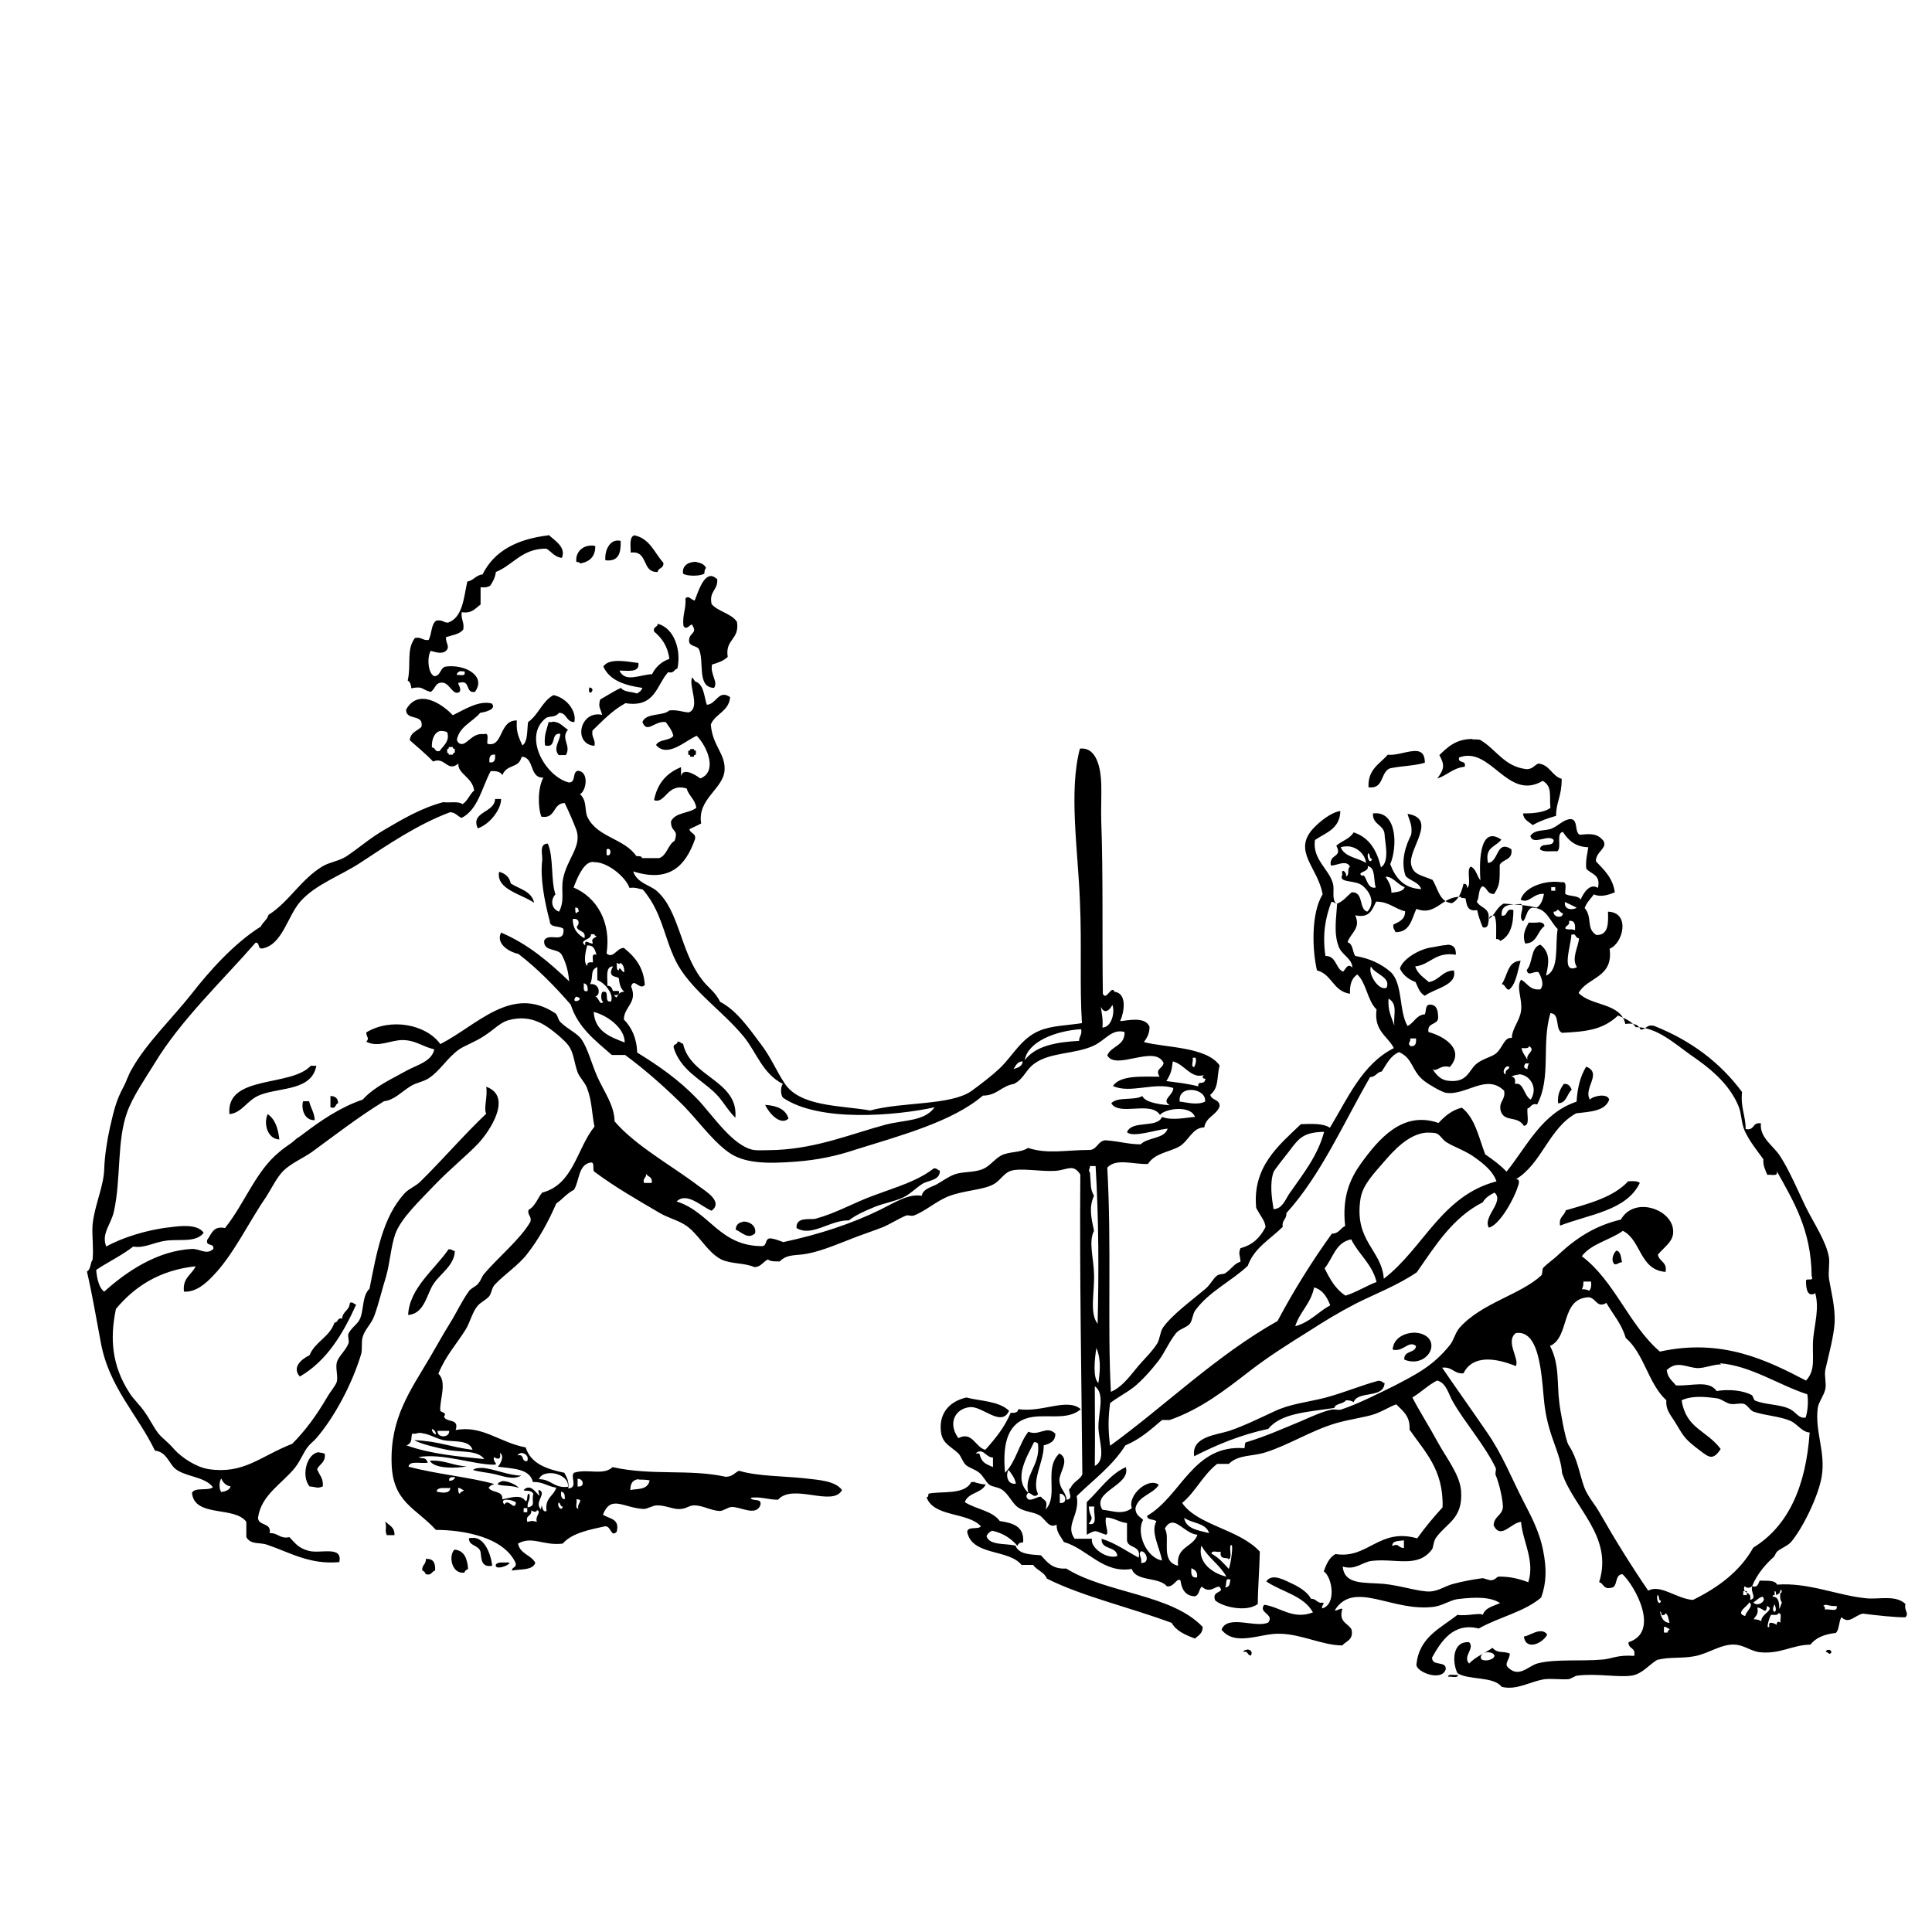 <?xml version="1.0" encoding="UTF-8" standalone="no"?>
<!-- Created with Inkscape (http://www.inkscape.org/) -->
<svg xmlns:dc="http://purl.org/dc/elements/1.1/" xmlns:cc="http://creativecommons.org/ns#" xmlns:rdf="http://www.w3.org/1999/02/22-rdf-syntax-ns#" xmlns:svg="http://www.w3.org/2000/svg" xmlns="http://www.w3.org/2000/svg" version="1.1" width="100%" height="100%" viewBox="0 0 48 48">
<defs/>
<path d="m 13.63,13.30 c -0.77,0.09 -1.35,0.38 -1.64,0.97 -0.17,0.02 -0.22,0.15 -0.38,0.18 -0.09,0.40 -0.11,0.89 -0.48,1.02 -0.11,0.00 -0.14,-0.08 -0.29,-0.05 -0.13,0.08 -0.11,0.33 -0.19,0.48 -0.15,0.02 -0.17,-0.08 -0.34,-0.05 -0.22,0.29 -0.09,0.64 -0.18,1.06 0.06,0.03 0.08,0.10 0.09,0.19 0.31,-0.06 0.24,0.03 0.48,0.09 0.11,-0.06 0.11,-0.24 0.29,-0.23 0.19,0.01 0.26,0.34 0.43,0.23 0.06,-0.12 -0.10,-0.23 0,-0.23 0.28,-0.07 0.13,0.27 0.38,0.23 0.29,-0.40 -0.25,-0.69 -0.72,-0.63 -0.15,0.02 -0.12,0.23 -0.29,0.24 -0.15,-0.06 -0.19,-0.45 -0.09,-0.63 0.11,0.03 0.28,0.09 0.38,0 0.11,-0.10 -0.01,-0.19 0,-0.34 0.15,-0.05 0.34,-0.07 0.43,-0.19 0.03,-0.19 -0.06,-0.24 -0.04,-0.43 0.26,0.04 0.34,-0.10 0.47,-0.19 l 0,-0.43 c 0.11,0.01 0.18,-0.00 0.24,-0.04 0.06,-0.09 0.12,-0.19 0.14,-0.34 0.43,-0.17 0.64,-0.58 1.25,-0.58 0.13,0.07 0.20,0.21 0.39,0.23 0.11,-0.27 -0.18,-0.43 -0.34,-0.58 z m 2.13,0 c -0.13,0.04 -0.09,0.26 -0.09,0.43 0.45,-0.06 0.26,0.50 0.67,0.48 0.01,-0.11 0.16,-0.08 0.14,-0.23 -0.22,-0.24 -0.33,-0.60 -0.72,-0.68 z m -0.42,0.13 c -0.18,-10e-4 -0.32,0.22 -0.30,0.49 0.33,0.04 0.39,-0.18 0.38,-0.48 -0.02,-0.01 -0.05,-0.01 -0.08,-0.01 z m -0.71,0.13 c -0.17,0.02 -0.34,0.17 -0.31,0.40 0.03,0.01 0.09,-0.00 0.09,0.04 0.23,-0.04 0.38,-0.16 0.38,-0.43 -0.04,-0.02 -0.10,-0.02 -0.16,-0.01 z m 2.68,0.40 c -0.17,-0.01 -0.37,0.07 -0.34,0.29 0.09,0.07 0.43,0.07 0.53,0 -0.00,-0.06 0.01,-0.10 0.04,-0.14 -0.03,-0.08 -0.13,-0.13 -0.23,-0.14 z m 0.36,0.35 c -0.21,-0.00 -0.33,0.41 -0.41,0.61 -0.10,-0.02 -0.15,-0.14 -0.23,-0.05 0.02,0.26 -0.08,0.40 -0.05,0.68 0.09,0.15 0.20,-0.12 0.23,0 0.12,0.20 -0.10,0.16 -0.09,0.38 0.01,0.13 0.18,0.11 0.24,0.19 0.15,0.30 -0.06,0.96 0.38,0.97 0.11,-0.15 -0.10,-0.33 -0.05,-0.58 0.14,-0.04 0.29,-0.09 0.39,-0.19 -0.07,-0.45 0.30,-0.42 0.23,-0.87 -0.14,-0.21 -0.46,-0.25 -0.63,-0.44 -0.07,-0.33 0.16,-0.34 0.14,-0.62 -0.06,-0.05 -0.11,-0.08 -0.16,-0.08 z m -1.33,1.19 c -6.05e-4,0.09 -0.12,0.06 -0.09,0.19 0.19,0.16 0.34,0.36 0.38,0.68 -0.20,0.07 -0.34,0.20 -0.43,0.38 -0.30,0.01 -0.67,0.22 -0.81,-0.09 0.21,-0.00 0.51,0.06 0.47,-0.19 -0.18,-0.01 -0.72,-0.15 -0.87,0.09 0.15,0.34 0.53,0.47 0.97,0.53 -0.02,0.06 -0.07,0.11 -0.14,0.14 -0.12,-0.05 -0.32,-0.03 -0.39,-0.14 -0.18,0.08 -0.34,0.19 -0.52,0.29 -0.05,0.20 0.00,0.19 0.05,0.38 -0.56,-0.12 -0.73,0.73 -0.19,0.77 0.03,-0.17 -0.08,-0.20 -0.05,-0.38 0.25,-0.24 0.49,-0.50 0.82,-0.68 0.74,0.12 0.77,-0.45 1.06,-0.77 0.15,0.04 0.14,-0.07 0.23,-0.09 0.10,-0.46 -0.08,-1.00 -0.48,-1.11 z M 11.47,16.68 c 0.02,-0.00 0.04,0.00 0.07,0.00 0.04,0.14 -0.10,0.08 -0.19,0.09 0.00,-0.06 0.05,-0.09 0.11,-0.10 z m 5.73,0.15 c -0.11,0.18 0.22,0.76 -0.09,0.87 -0.16,-0.01 -0.27,-0.07 -0.48,-0.05 -0.16,0.15 -0.58,0.05 -0.67,0.29 0.12,0.30 0.30,-0.04 0.58,0 0.07,0.10 0.15,0.19 0.19,0.34 -0.09,0.13 -0.36,0.08 -0.43,0.23 0.28,0.33 0.73,-0.11 1.01,-0.23 0.27,0.28 0.52,0.89 0.09,1.06 -0.00,0.00 -0.43,-0.33 -0.48,-0.05 l 0,-0.23 c -0.35,0.14 -0.59,0.40 -0.67,0.82 0.29,0.10 0.32,-0.44 0.81,-0.29 0.05,0.18 0.21,0.27 0.24,0.48 -0.17,0.14 -0.53,0.11 -0.63,0.34 -0.00,0.29 0.20,0.17 0.09,0.48 -0.17,0.10 -0.18,0.35 -0.38,0.43 l -0.43,0 c -0.00,-0.05 -0.07,-0.05 -0.14,-0.05 -0.30,-0.44 -0.96,-0.46 -1.21,-0.96 -0.09,-0.18 0.00,-0.40 -0.19,-0.58 0.16,-0.08 0.23,-0.56 -0.05,-0.58 -0.15,0.02 -0.04,0.30 -0.23,0.29 -0.58,-0.15 -1.14,-1.13 -0.58,-1.59 0.10,-0.08 0.22,-0.00 0.34,-0.14 0.20,8.08e-4 0.17,0.23 0.38,0.23 0.06,-0.29 -0.21,-0.61 -0.52,-0.67 -0.28,0.15 -0.37,0.49 -0.63,0.67 -0.03,0.20 0.00,0.48 -0.14,0.58 -0.13,-0.27 -0.15,-0.37 -0.14,-0.62 -0.45,-0.01 -0.33,0.68 -0.73,0.58 -0.02,-0.09 0.06,-0.29 -0.09,-0.24 -0.30,-0.04 -0.42,0.29 -0.58,0.24 -0.05,-0.01 -0.07,-0.05 -0.09,-0.10 0.07,-0.34 0.39,-0.44 0.58,-0.67 0.14,-0.02 0.41,-0.09 0.29,-0.23 -0.32,-0.09 -0.70,0.16 -0.97,0.29 -0.26,-0.28 -0.86,-0.68 -1.16,-0.14 -0.01,0.29 0.45,0.09 0.38,0.43 -0.10,0.10 -0.27,0.13 -0.29,0.33 0.19,0.17 0.40,0.34 0.58,0.53 0.30,-0.13 0.35,0.28 0.63,0.05 -0.03,0.25 0.35,0.34 0.39,0.67 -0.11,0.09 -0.16,0.26 -0.29,0.34 -0.09,-0.08 -0.32,-0.03 -0.48,-0.05 -0.56,0.15 -1.04,0.44 -1.45,0.68 -0.38,0.22 -0.63,0.45 -0.96,0.67 -0.17,0.11 -0.41,0.14 -0.58,0.24 -0.54,0.32 -0.85,0.90 -1.35,1.21 -0.03,0.12 -0.14,0.18 -0.19,0.29 C 5.81,23.44 5.19,24.14 4.77,24.68 4.29,25.29 3.63,25.92 3.27,26.57 3.19,26.70 3.14,26.87 3.07,27.00 2.88,27.35 2.83,27.59 2.73,28.02 c -0.07,0.31 -0.13,0.71 -0.14,1.01 -0.01,0.45 -0.24,0.90 -0.29,1.40 -0.02,0.27 0.03,0.57 0,0.87 -0.06,0.07 -0.04,0.24 -0.14,0.29 0.14,0.61 0.23,1.16 0.34,1.74 0.20,1.13 0.91,1.80 1.35,2.71 0.27,0.03 0.33,0.27 0.48,0.43 0.25,0.23 0.75,0.20 0.96,0.48 -0.12,0.10 -0.45,-0.01 -0.52,0.14 0.06,0.62 1.06,0.32 1.35,0.72 l 0,0.38 c 0.12,0.20 0.33,0.12 0.52,0.19 0.54,0.18 1.05,0.50 1.79,0.43 C 8.52,38.39 7.96,38.61 7.67,38.53 7.40,38.46 7.33,38.33 7.19,38.19 6.95,38.24 6.91,38.08 6.70,38.09 6.75,37.82 6.42,37.92 6.41,37.71 6.49,37.13 7.02,36.86 7.34,36.45 7.49,36.25 7.54,36.07 7.67,35.92 c 0.06,-0.07 0.13,-0.12 0.19,-0.19 0.45,-0.52 0.89,-1.35 1.11,-2.08 0.04,-0.13 0.00,-0.30 0.04,-0.43 0.05,-0.19 0.22,-0.33 0.29,-0.53 0.11,-0.30 0.19,-0.65 0.29,-0.97 0.10,-0.35 0.12,-0.74 0.23,-1.06 0.14,-0.39 0.59,-0.81 0.97,-1.21 0.38,-0.40 0.82,-0.75 1.10,-1.05 0.27,-0.29 0.86,-1.16 0.19,-1.40 0.04,0.25 -0.07,0.54 0,0.67 -0.57,0.54 -1.08,1.14 -1.64,1.69 -0.11,0.11 -0.28,0.17 -0.39,0.29 -0.54,0.59 -0.69,1.46 -0.87,2.37 -0.18,0.16 -0.14,0.51 -0.23,0.73 -0.05,0.14 -0.21,0.22 -0.29,0.38 -0.03,0.06 0.02,0.17 0,0.24 -0.06,0.17 -0.25,0.33 -0.29,0.47 -0.04,0.15 0.03,0.33 0,0.48 -0.02,0.09 -0.16,0.25 -0.24,0.39 -0.27,0.46 -0.54,0.83 -0.87,1.16 -0.81,0.32 -1.20,0.76 -2.08,0.63 C 4.87,36.45 4.51,36.21 4.33,36.01 4.18,35.83 4.05,35.75 3.94,35.62 3.82,35.47 3.73,35.27 3.60,35.09 3.49,34.92 3.32,34.77 3.22,34.61 2.77,33.92 2.73,33.24 2.88,32.52 c 0.46,-0.55 1.07,-0.96 1.98,-1.06 -0.09,0.21 -0.33,0.28 -0.29,0.63 0.30,0.02 0.55,-0.21 0.72,-0.39 0.50,-0.51 0.90,-1.35 1.30,-1.93 0.14,-0.21 0.28,-0.51 0.44,-0.67 0.18,-0.19 0.51,-0.33 0.72,-0.48 0.59,-0.43 1.14,-0.86 1.79,-1.26 0.26,-0.03 0.44,-0.24 0.67,-0.38 0.13,-0.08 0.30,-0.10 0.44,-0.19 0.28,-0.18 0.47,-0.52 0.76,-0.72 0.13,-0.09 0.41,-0.19 0.63,-0.34 0.22,-0.14 0.38,-0.32 0.58,-0.38 0.60,-0.17 0.97,0.14 1.26,0.38 0.11,0.10 0.18,0.16 0.24,0.24 0.14,0.19 0.14,0.42 0.23,0.67 0.05,0.13 0.18,0.25 0.23,0.38 0.13,0.33 0.12,0.63 0.19,0.97 -0.44,0.54 -0.52,1.44 -1.30,1.64 -0.11,0.13 -0.17,0.34 -0.34,0.43 -0.03,0.14 0.08,0.14 0.05,0.29 -0.25,0.44 -0.82,0.90 -1.16,1.31 -0.05,0.06 -0.07,0.15 -0.14,0.23 -0.05,0.07 -0.19,0.12 -0.23,0.19 -0.17,0.23 -0.31,0.54 -0.48,0.81 -0.17,0.27 -0.32,0.55 -0.48,0.82 -0.50,0.85 -1.00,1.52 -0.96,2.66 0.03,0.96 0.61,1.10 1.10,1.64 0.67,0 1.68,0.17 1.98,0.82 0.03,0.13 -0.09,0.09 -0.09,0.19 0.21,-0.04 0.51,0.00 0.58,-0.19 -0.10,-0.20 -0.38,-0.22 -0.43,-0.48 0.35,-0.20 0.63,0.06 1.11,0 0.23,-0.26 0.64,-0.34 1.05,-0.43 0.16,-0.01 0.14,0.28 0.29,0.14 0.09,-0.34 -0.19,-0.32 -0.34,-0.43 0.20,-0.50 0.50,-0.17 1.01,-0.14 0.10,0.00 0.22,-0.09 0.34,-0.09 0.22,-0.00 0.41,0.11 0.58,0.09 0.15,-0.01 0.21,-0.09 0.34,-0.09 0.21,0.00 0.41,0.13 0.63,0.14 0.09,0.00 0.20,-0.09 0.29,-0.10 0.23,-0.01 0.60,0.24 0.72,-0.04 0.05,-0.20 -0.20,-0.08 -0.24,-0.19 0.27,-0.03 0.43,0.05 0.68,0.05 0.37,-0.42 1.36,0.19 1.59,-0.24 -0.17,-0.23 -0.57,-0.25 -0.91,-0.29 -0.54,-0.06 -1.19,-0.05 -1.65,-0.19 -0.11,0.05 -0.16,0.15 -0.33,0.15 -0.91,-0.20 -1.82,-0.02 -2.81,-0.24 -0.24,0.22 -0.61,0.03 -0.96,0.14 -0.10,0.10 0.11,0.37 -0.14,0.39 0.02,-0.18 -0.04,-0.28 -0.10,-0.39 -0.43,-0.09 -0.83,-0.22 -0.96,-0.63 -0.65,-0.12 -1.08,-0.56 -1.74,-0.43 0.10,-0.31 -0.24,-0.17 -0.29,-0.34 0.09,-0.10 -0.08,-0.10 -0.09,-0.14 -0.03,-0.23 0.18,-0.72 -0.05,-0.92 0.19,-0.46 0.45,-0.73 0.68,-1.10 0.11,-0.18 0.16,-0.42 0.29,-0.58 0.07,-0.09 0.21,-0.15 0.29,-0.24 0.07,-0.09 0.06,-0.20 0.14,-0.29 0.24,-0.26 0.59,-0.48 0.81,-0.77 0.29,-0.37 0.52,-0.79 0.72,-1.25 0.15,-0.10 0.26,-0.25 0.44,-0.34 0.14,-0.22 0.10,-0.64 0.43,-0.68 0.10,0.01 0.01,0.21 0.09,0.24 0.51,0.38 1.09,0.71 1.60,1.01 0.20,0.12 0.42,0.17 0.62,0.29 0.35,0.21 0.55,0.68 0.92,0.87 0.26,0.12 0.57,0.08 0.82,0.19 0.17,-8.06e-4 0.21,-0.13 0.34,-0.19 0.05,0.05 0.17,0.05 0.29,0.05 0.19,-0.19 0.40,-0.14 0.67,-0.19 0.39,-0.07 0.84,-0.27 1.26,-0.43 0.21,-0.08 0.40,-0.14 0.63,-0.23 0.19,-0.08 0.37,-0.20 0.58,-0.29 0.05,-0.02 0.13,0.02 0.19,0 0.28,-0.10 0.56,-0.36 0.87,-0.48 0.39,-0.15 0.83,-0.15 1.10,-0.29 0.17,-0.08 0.26,-0.28 0.44,-0.34 0.25,-0.08 0.72,0.02 1.10,0 0.31,-0.02 0.45,-0.19 0.63,0.09 -0.02,2.49 0.03,5.11 0.05,7.45 -0.06,0.14 -0.23,0.18 -0.29,0.34 -0.12,0.03 0.11,0.27 -0.10,0.29 -0.03,-0.22 -0.16,-0.24 -0.18,-0.48 -0.01,-0.19 0.28,-0.52 0,-0.67 -0.40,0.38 -0.01,1.04 -0.34,1.39 0.04,-0.20 0.02,-0.19 -0.10,-0.29 -0.03,-0.11 -0.34,0.19 -0.38,-0.04 0.06,-0.22 0.17,0.11 0.29,-0.05 -0.17,-0.34 0.15,-0.81 0.14,-1.21 0.14,-0.04 0.29,-0.09 0.29,-0.29 -0.22,-0.22 -0.40,0.07 -0.67,-0.05 -0.23,0.29 -0.31,0.75 -0.58,1.02 C 24.91,35.95 25.00,35.40 25.50,35.24 c 0.42,-0.14 1.01,0.08 1.35,-0.23 -0.34,-0.29 -0.95,0.09 -1.55,0 -0.01,0.08 -0.08,0.10 -0.19,0.09 -0.15,0.36 -0.38,0.64 -0.63,0.92 -0.25,-0.06 -0.32,-0.47 -0.67,-0.29 -0.28,-0.39 -0.06,-0.74 0.29,-0.77 0.31,-0.03 0.78,0.51 0.97,0.09 -0.26,-0.25 -0.74,-0.24 -1.06,-0.33 -0.47,0.11 -0.69,0.44 -0.63,0.87 0.04,0.28 0.24,0.34 0.43,0.52 0.07,0.07 0.11,0.22 0.19,0.29 0.08,0.07 0.22,0.10 0.33,0.19 0.09,0.07 0.16,0.22 0.24,0.29 0.09,0.07 0.23,0.06 0.34,0.14 0.15,0.11 0.25,0.34 0.38,0.43 0.16,0.11 0.37,0.11 0.52,0.19 0.16,0.08 0.24,0.35 0.44,0.24 -0.00,0.21 0.11,0.29 0.18,0.43 0.59,0.17 0.97,0.79 1.69,0.67 0.10,0.32 0.67,0.19 0.87,0.43 0.17,0.04 0.26,-0.24 0.34,-0.14 0.03,0.21 0.11,0.37 0.34,0.39 0.13,-0.01 0.11,-0.18 0.19,-0.24 0.19,0.18 0.33,-0.01 0.43,0 0.17,0.17 -0.20,0.08 -0.10,0.34 0.19,0.17 0.79,0.30 1.06,0.09 0.00,-0.37 0.04,-0.83 0.05,-1.30 -0.51,-0.56 -1.55,-0.65 -1.93,-1.21 0.33,-0.27 0.52,-0.70 0.87,-0.97 l 0.29,0 c 0.24,-0.24 0.60,-0.18 0.92,-0.29 0.57,-0.18 1.13,-0.54 1.74,-0.72 0.34,-0.10 0.75,-0.15 0.97,-0.23 0.22,-0.08 0.34,-0.17 0.53,-0.24 0.15,0.16 0.35,0.28 0.33,0.63 0.37,0.54 0.85,0.99 0.82,1.93 -0.22,0.24 -0.43,0.49 -0.63,0.77 -0.95,-0.27 -1.22,0.52 -2.03,0.39 -0.15,0.08 -0.23,0.25 -0.29,0.43 0.22,0.16 0.31,0.83 -0.04,0.92 -0.03,-0.10 0.13,-0.15 -0.05,-0.14 -0.09,-0.02 -0.11,-0.10 -0.23,-0.10 -0.07,-0.15 -0.28,-0.29 -0.48,-0.38 -0.16,-0.07 -0.48,-0.27 -0.63,-0.05 0.38,0.26 0.93,0.35 1.16,0.77 -0.50,0.19 -0.80,-0.13 -1.21,-0.19 -0.16,0.20 0.26,0.23 0.10,0.44 -0.30,0.15 -1.02,-0.21 -1.16,0.18 0.34,0.43 0.98,0.08 1.45,0.10 0.54,0.01 1.06,0.29 1.55,0.29 0.09,-0.11 0.28,-0.13 0.23,-0.39 -0.08,-0.17 -0.33,-0.17 -0.23,-0.52 -0.09,-0.01 -0.10,0.05 -0.19,0.04 0.48,-0.77 1.43,0.05 2.47,-0.09 0.21,-0.03 0.39,-0.16 0.58,-0.19 0.48,-0.06 0.84,-0.05 1.06,0.10 -0.16,0.07 -0.37,0.11 -0.43,0.29 -0.08,-0.06 -0.40,0.04 -0.63,0 -0.41,0.33 -0.96,0.55 -1.02,1.25 0.03,0.19 0.64,0.41 0.73,0.10 0.01,-0.22 -0.35,-0.06 -0.34,-0.29 0.22,-0.39 0.52,-0.88 1.16,-0.72 0.49,-0.28 1.13,-0.41 1.55,-0.77 0.13,-0.36 0.14,-0.71 0.05,-1.16 -0.10,-0.52 -0.34,-0.93 -0.48,-1.21 -0.29,-0.56 -0.53,-1.18 -0.92,-1.74 -0.39,-0.57 -0.79,-1.13 -1.11,-1.60 0.26,-0.03 0.29,0.16 0.53,0.14 0.23,-0.47 0.81,-0.38 1.30,-0.18 0.10,-0.18 -0.27,-0.61 0,-0.82 0.65,-0.10 0.64,1.25 0.72,1.84 0.11,0.78 0.39,1.12 0.43,1.64 0.29,0.87 1.28,1.57 0.92,2.71 0.11,0.02 0.10,0.18 0.29,0.14 0.19,-0.01 0.08,-0.33 0.29,-0.34 0.32,0.30 0.94,1.44 0.15,1.69 -0.01,0.18 0.19,0.12 0.14,0.34 -0.41,-0.03 -0.55,0.07 -0.77,0.09 -0.53,0.05 -1.21,-0.02 -1.64,0.10 -0.23,0.07 -0.46,0.37 -0.73,0.09 -0.09,-0.09 0.05,-0.19 0.05,-0.34 -0.20,-0.07 -0.29,0.01 -0.43,-0.14 -0.18,0.13 -0.42,0.22 -0.58,0.39 -0.17,-0.18 0.15,-0.37 0,-0.53 -0.43,-0.03 -0.42,0.51 -0.29,0.77 0.29,0.18 0.89,0.07 1.10,0.34 0.38,0.09 0.69,-0.13 1.06,-0.19 0.18,-0.02 0.39,0.01 0.58,0 0.08,-0.00 0.16,-0.08 0.24,-0.09 0.48,-0.06 1.01,0.05 1.35,0 0.26,-0.04 0.43,-0.27 0.63,-0.39 0.31,-0.08 0.59,-0.03 0.92,-0.09 0.35,-0.06 0.67,-0.31 1.01,-0.29 0.23,0.01 0.41,0.17 0.63,0.19 0.50,0.05 0.79,-0.18 1.25,-0.19 0.13,-0.17 0.35,-0.26 0.63,-0.29 0.09,-0.08 0.07,-0.28 0.14,-0.39 0.19,0.18 0.32,-0.04 0.53,-0.09 0.31,0.04 0.85,0.10 1.06,0.09 0.10,-0.10 -0.04,-0.16 0,-0.33 -0.24,-0.23 -0.65,-0.11 -0.97,-0.14 -0.72,-0.07 -1.44,-0.40 -2.22,-0.34 -0.05,-0.12 -0.25,-0.09 -0.43,-0.10 -0.04,0.07 -0.04,0.18 -0.19,0.14 -0.04,0.17 0.13,0.29 -0.05,0.34 0.06,-0.23 -0.20,-0.12 -0.14,-0.34 0.07,0.05 0.12,0.05 0.19,0 0.13,-0.32 0.36,-0.57 0.53,-0.72 0.04,-0.03 0.05,-0.10 0.09,-0.14 0.09,-0.08 0.24,-0.13 0.34,-0.23 0.28,-0.32 0.69,-1.14 0.77,-1.64 0.10,-0.61 -0.17,-1.10 -0.10,-1.69 0.02,-0.16 0.15,-0.30 0.19,-0.48 0.03,-0.14 -0.03,-0.32 0,-0.48 0.08,-0.35 0.21,-0.83 0.23,-1.16 0.02,-0.40 -0.09,-0.79 -0.14,-1.11 -0.02,-0.16 0.02,-0.36 0,-0.52 -0.07,-0.40 -0.36,-0.82 -0.58,-1.26 -0.21,-0.44 -0.41,-0.91 -0.63,-1.25 -0.16,-0.26 -0.52,-0.46 -0.48,-0.82 -0.22,-0.04 -0.15,0.19 -0.38,0.14 0.00,-0.34 -0.13,-0.53 -0.09,-0.92 -0.54,-0.73 -1.27,-1.28 -2.18,-1.64 -0.20,-0.05 -0.19,0.09 -0.34,0.09 -0.05,-0.12 -0.17,-0.17 -0.38,-0.14 -0.11,-0.53 -0.85,-0.44 -1.16,-0.77 0.22,-0.40 0.87,-0.37 0.77,-1.10 0.33,-0.12 0.53,-0.90 -0.04,-0.92 0.01,0.30 0.01,0.59 -0.29,0.58 -0.26,-0.16 -0.09,-0.44 -0.29,-0.67 0.05,-0.14 0.15,-0.23 0.23,-0.34 0.17,0.08 0.37,0.01 0.52,-0.05 -0.05,-0.36 -0.27,-0.56 -0.47,-0.77 -0.01,-0.24 0.31,-0.33 0.18,-0.52 -0.15,-0.17 -0.29,-0.17 -0.58,-0.14 -0.14,-0.06 -0.03,-0.38 -0.23,-0.39 -0.18,0.01 -0.30,0.17 -0.48,0.24 -0.16,0.06 -0.41,0.01 -0.52,0.18 0.07,0.25 0.45,-0.06 0.58,0.10 0.01,0.20 -0.33,0.04 -0.34,0.23 0.08,0.08 0.28,0.04 0.43,0.05 0.12,-0.08 -0.04,-0.46 0.14,-0.48 0.13,0.20 0.30,0.37 0.63,0.38 -0.02,0.16 -0.07,0.31 -0.05,0.53 0.11,0.14 0.37,0.14 0.29,0.48 -0.20,-0.13 -0.36,0.13 -0.43,0.29 -0.06,-0.11 -0.27,-0.07 -0.38,-0.14 -0.02,-0.09 0.07,-0.33 -0.10,-0.29 -0.35,-0.06 -0.90,0.09 -1.01,0.43 0.20,0.12 0.32,-0.17 0.58,-0.14 -0.03,0.14 -0.07,0.27 -0.18,0.34 -0.24,-0.06 -0.53,-0.08 -0.82,-0.10 -0.17,0.08 -0.22,0.29 -0.38,0.39 0.05,-0.29 -0.20,-0.27 -0.29,-0.44 0.07,-0.09 0.03,-0.31 0.14,-0.38 0.13,0.03 0.11,0.20 0.29,0.19 0.15,-0.22 0.14,-0.33 0.14,-0.72 0.07,-0.15 0.33,-0.11 0.29,-0.39 -0.38,-0.25 -0.31,0.32 -0.58,0.34 -0.09,-0.40 0.20,-0.40 0.33,-0.58 -0.59,-0.40 -0.54,0.73 -0.52,1.01 -0.09,-0.10 -0.10,-0.28 -0.24,-0.34 -0.12,0.08 0.03,0.45 -0.09,0.53 -0.00,-0.05 -0.01,-0.11 -0.09,-0.10 -0.05,0.20 -0.11,0.39 -0.29,0.48 -0.31,-0.03 -0.34,-0.36 -0.48,-0.58 -0.29,-0.12 -0.48,-0.13 -0.53,-0.38 -0.08,-0.39 0.67,-1.14 -0.09,-1.26 0.04,0.16 0.13,0.28 0.09,0.52 -0.13,0.26 -0.27,0.64 -0.14,1.02 0.11,0.13 0.33,0.15 0.39,0.33 -0.44,-0.02 -0.64,-0.28 -0.77,-0.62 0.18,-0.42 0.18,-1.34 -0.43,-1.26 -0.01,0.29 0.27,0.27 0.29,0.52 0.00,0.17 0.14,0.67 -0.09,0.82 -0.10,-0.41 -0.28,-0.74 -0.68,-0.87 -0.09,0.16 -0.29,0.21 -0.43,0.33 0.16,0.31 -0.17,0.19 -0.14,0.48 0.05,0.07 0.40,-0.17 0.48,0.05 -0.08,0.02 -4.04e-4,0.22 -0.10,0.23 0.03,-0.10 -0.13,-0.22 -0.09,-0.04 -0.11,0.23 0.33,0.11 0.52,0.29 0.16,0.14 0.31,0.41 0.10,0.63 -0.22,-0.06 -0.08,-0.50 -0.39,-0.48 -0.12,0.10 -0.21,0.23 -0.38,0.29 -0.13,-0.16 -0.03,-0.34 -0.09,-0.53 -0.10,-0.34 -0.51,-0.59 -0.44,-1.06 0.26,-0.18 0.62,-0.27 0.63,-0.72 -0.23,0.03 -0.52,0.27 -0.67,0.43 -0.53,0.57 0.12,0.98 0.23,1.64 -0.29,0.47 -0.26,1.38 -0.14,1.89 0.37,0.09 0.40,0.52 0.82,0.58 -0.01,-0.24 0.05,-0.39 0.18,-0.48 0.23,0.21 0.25,0.65 0.48,0.87 -0.07,0.54 0.27,0.65 0.43,0.96 -0.79,0.40 -1.14,1.24 -1.59,1.98 -0.15,-0.11 -0.44,-0.10 -0.72,-0.09 -0.54,0.52 -1.21,1.05 -1.11,2.08 0.09,0.18 0.23,0.33 0.23,0.48 -0.13,0.25 -0.31,0.44 -0.62,0.52 -0.06,0.15 -0.01,0.16 0,0.34 -0.15,0.03 -0.24,0.20 -0.39,0.29 -0.04,0.02 -0.14,0.01 -0.19,0.05 -0.10,0.07 -0.16,0.22 -0.29,0.33 -0.33,0.28 -0.84,0.65 -1.06,0.97 -0.07,0.11 -0.07,0.27 -0.14,0.39 -0.13,0.21 -0.36,0.42 -0.52,0.62 -0.18,0.22 -0.37,0.47 -0.63,0.58 -0.09,-1.64 0.02,-3.61 -0.09,-5.57 0.22,-0.24 0.63,-0.08 1.01,-0.09 0.17,-0.27 0.51,-0.29 0.77,-0.43 0.24,-0.13 0.33,-0.48 0.63,-0.48 0.04,-0.26 0.30,-0.30 0.38,-0.52 0.01,-0.19 -0.20,-0.14 -0.23,-0.29 0.22,-0.19 0.15,-0.39 0.23,-0.73 -0.33,-0.47 -1.37,-0.44 -1.88,-0.58 0.07,-0.10 0.14,-0.20 0.14,-0.38 -0.11,-0.27 -0.56,-0.15 -0.73,-0.14 0.10,-0.22 0.18,-0.69 -0.14,-0.73 -0.08,-0.18 -0.20,0.24 -0.29,0.05 -0.02,-1.32 0.01,-2.95 -0.04,-4.30 -0.01,-0.31 0.01,-0.64 0,-0.92 -0.01,-0.32 -0.09,-0.92 -0.53,-0.87 -0.28,1.06 -0.05,2.50 0,3.78 0.05,1.13 -0.01,2.09 0.05,3.04 -0.39,0.06 -0.75,0.06 -1.06,0.19 -0.45,0.19 -0.65,0.61 -0.97,0.92 -0.21,0.20 -0.50,0.42 -0.72,0.58 -0.53,0.36 -1.70,0.26 -2.51,0.48 -0.75,-0.13 -1.75,-0.09 -2.13,-0.68 -0.20,-0.30 -0.33,-0.63 -0.58,-0.96 -0.30,-0.40 -0.61,-0.85 -1.02,-1.06 -0.13,-0.27 -0.31,-0.35 -0.47,-0.58 -0.52,-0.69 -0.55,-1.70 -1.11,-2.18 -0.18,-0.15 -0.48,-0.19 -0.58,-0.48 0.89,0.28 1.30,-0.12 1.54,-0.81 0.02,-0.15 -0.13,-0.13 -0.14,-0.24 0.09,-0.04 0.19,-0.09 0.29,-0.14 -0.10,-0.60 0.53,-0.85 0.58,-1.30 0.04,-0.43 -0.30,-0.62 -0.34,-1.16 0.11,-0.27 0.45,-0.32 0.48,-0.68 -0.29,-0.20 -0.34,0.18 -0.58,0.19 -0.07,-0.21 -0.07,-0.51 -0.29,-0.58 z M 14.64,17.08 c -0.05,0.28 0.20,0.02 0,0 z m -0.92,0.86 c -0.02,-8.3e-5 -0.06,8.58e-4 -0.09,0.00 -0.04,0.18 -0.12,0.31 -0.09,0.58 0.31,0.08 0.12,-0.32 0.38,-0.29 -0.00,0.17 -0.19,0.35 -0.04,0.53 l 0.18,0 c 0.14,-0.25 -0.14,-0.40 0.05,-0.63 -0.12,-0.07 -0.19,-0.20 -0.39,-0.20 z m -2.78,0.22 c 0.04,-0.00 0.10,0.00 0.17,0.03 0.07,0.22 -0.08,0.32 -0.19,0.47 -0.13,0.03 -0.09,-0.09 -0.19,-0.09 -0.01,-0.21 0.07,-0.39 0.22,-0.41 z m 25.64,0.20 c -0.41,-0.00 -0.61,0.20 -0.82,0.40 0.14,0.25 0.12,0.35 -0.05,0.58 0.24,-0.07 0.38,-0.26 0.68,-0.29 0.05,-0.18 -0.18,-0.07 -0.14,-0.23 0.79,-0.30 1.20,1.10 2.08,0.58 0.24,0.15 0.16,0.34 0.19,0.67 -0.16,0.13 -0.50,0.14 -0.68,0.14 0.01,0.16 0.14,0.20 0.24,0.29 0.17,-0.10 0.37,-0.17 0.58,-0.23 0.00,-0.35 0.14,-0.47 0.14,-0.92 -0.25,-0.07 -0.29,-0.35 -0.58,-0.38 -0.10,0.04 -0.14,0.14 -0.29,0.14 -0.56,-0.06 -0.76,-0.50 -1.16,-0.73 -0.06,-0.01 -0.12,-0.01 -0.18,-0.01 z m -25.43,0.20 0.10,0 c -0.00,0.04 0.02,0.04 0.05,0.05 l 0,0.09 c -0.04,-0.00 -0.04,0.02 -0.05,0.05 l -0.10,0 c 0.00,-0.04 -0.01,-0.04 -0.04,-0.05 l 0,-0.09 c 0.04,0.00 0.04,-0.02 0.04,-0.05 z m 6.00,0.05 c -0.00,0.02 -0.00,0.05 -0.05,0.04 l 0,0.10 c 0.02,0.00 0.05,0.00 0.05,0.05 l 0.09,0 c 0.00,-0.02 0.00,-0.05 0.05,-0.05 l 0,-0.10 c -0.02,-0.00 -0.05,-0.00 -0.05,-0.04 l -0.09,0 z m 18.05,0.05 c -0.20,-0.02 -0.51,0.12 -0.72,0.09 -0.20,0.23 -0.50,0.36 -0.48,0.81 0.39,0.05 0.29,-0.37 0.53,-0.47 0.27,-0.06 0.60,-0.06 0.87,-0.14 0.00,-0.20 -0.07,-0.27 -0.19,-0.29 z m -22.90,0.09 c 0.01,0.12 -0.01,0.21 -0.14,0.19 -0.01,-0.12 0.01,-0.21 0.14,-0.19 z m 0.67,0.05 c 0.32,0.03 0.17,0.53 0.53,0.52 -0.14,0.25 -0.14,0.73 -0.05,0.97 0.37,0.06 0.27,-0.33 0.58,-0.34 0.11,0.23 0.21,0.46 0.29,0.67 0.14,0.41 -0.23,0.71 -0.33,1.21 -0.06,0.31 0.05,0.53 -0.10,0.82 -0.18,-0.06 -0.23,-0.28 -0.09,-0.43 -0.12,-0.35 -0.04,-0.92 -0.19,-1.26 -0.23,0.00 -0.12,0.29 -0.14,0.43 -0.05,0.41 0.05,0.98 0.19,1.50 0.00,0.17 0.25,0.10 0.34,0.19 0.03,0.39 -0.37,0.07 -0.48,0.29 -0.02,0.28 0.32,0.18 0.43,0.34 0.10,0.18 0.17,0.40 0.19,0.67 -0.49,-0.47 -1.01,-0.92 -1.69,-1.21 -0.14,0.27 0.19,0.48 0.43,0.53 0.48,0.37 0.90,0.80 1.30,1.26 0.18,0.57 0.61,0.89 1.02,1.25 l 0.33,0 c 0.46,0.34 0.91,0.73 1.35,1.16 0.42,0.40 0.77,0.93 1.21,1.25 0.38,0.28 0.93,0.30 1.69,0.24 0.53,-0.04 1.00,-0.14 1.45,-0.29 1.15,-0.36 2.43,-0.70 3.19,-1.35 0.35,-8.06e-4 0.46,-0.24 0.77,-0.29 0.26,-0.13 0.29,-0.36 0.53,-0.52 0.39,-0.27 1.00,-0.22 1.45,-0.43 0.29,-0.13 0.45,-0.43 0.77,-0.34 0.01,0.35 -0.33,0.34 -0.43,0.58 0.21,0.39 1.18,-0.28 1.40,0.19 -0.03,0.15 -0.22,0.14 -0.10,0.34 -0.46,0.00 -0.97,-0.04 -1.16,0.23 0.42,0.20 1.03,-0.10 1.50,0.05 -0.00,0.19 -0.31,0.29 -0.09,0.43 -0.10,-0.01 -0.60,-0.04 -0.68,-0.23 -0.19,0.12 -0.62,0.01 -0.77,0.18 0.19,0.33 0.98,-0.07 1.21,0.29 0.11,-0.15 0.75,-0.26 0.87,0.05 -0.19,0.01 -0.57,0.10 -0.82,0 -0.12,0.29 -0.75,0.07 -0.87,0.38 0.15,0.14 0.71,-0.06 1.01,-0.09 -0.08,0.26 -0.49,0.21 -0.67,0.39 -0.31,0.00 -0.49,-0.07 -0.87,-0.10 -0.19,0.01 -0.20,0.21 -0.38,0.24 -0.62,-0.00 -1.05,0.11 -1.55,-0.05 -0.20,0.13 -0.46,0.08 -0.67,0.19 -0.15,0.08 -0.28,0.26 -0.44,0.33 -0.23,0.10 -0.51,0.06 -0.72,0.14 -0.14,0.05 -0.29,0.16 -0.43,0.24 -0.12,0.07 -0.35,0.11 -0.38,0.29 -0.32,-0.06 -0.66,0.16 -1.02,0.34 -0.71,0.35 -1.53,0.62 -2.42,0.81 -0.09,-0.03 -0.17,-0.07 -0.29,-0.09 -0.18,-0.03 -0.10,0.18 -0.23,0.19 -1.07,-0.00 -1.30,-0.85 -2.13,-1.11 0.26,-0.25 0.63,0.14 0.87,0.23 0.30,-0.23 -0.16,-0.49 -0.33,-0.62 -0.66,-0.50 -1.57,-1.00 -2.08,-1.60 -0.01,-0.41 -0.26,-0.73 -0.43,-1.11 -0.14,-0.32 -0.23,-0.68 -0.38,-0.91 -0.11,-0.17 -0.33,-0.25 -0.53,-0.44 -0.07,-0.06 -0.07,-0.19 -0.14,-0.23 -1.08,-0.71 -1.93,0.30 -2.85,0.77 -0.35,-0.49 -1.23,-0.66 -1.84,-0.29 0.00,0.12 0.09,0.14 0,0.23 0.30,0.16 0.62,-0.05 0.92,-0.04 0.32,0.01 0.49,0.17 0.77,0.23 -0.06,0.30 -0.43,0.39 -0.67,0.52 -0.39,0.22 -0.81,0.40 -1.11,0.73 -0.56,0.19 -1.04,0.52 -1.50,0.87 -0.06,0.05 -0.13,0.08 -0.19,0.14 -0.12,0.11 -0.22,0.15 -0.38,0.29 -0.59,0.48 -0.86,1.28 -1.35,1.89 -0.30,-0.06 -0.33,0.15 -0.44,0.29 -0.05,0.18 0.18,0.07 0.15,0.23 -0.17,0.16 -0.34,-0.01 -0.53,0 -0.87,0.04 -1.65,0.58 -2.18,1.06 C 2.48,32.02 2.41,31.81 2.39,31.55 2.69,31.35 3.03,31.19 3.31,30.97 3.57,31.02 3.82,30.87 4.09,30.83 4.42,30.77 4.86,30.89 5.06,30.63 4.91,30.40 4.46,30.46 4.23,30.49 3.66,30.55 3.03,30.75 2.64,30.97 2.51,30.65 2.76,30.42 2.83,30.10 c 0.18,-0.81 0.07,-1.76 0.33,-2.47 0.14,-0.39 0.44,-0.82 0.68,-1.21 0.65,-1.08 1.72,-2.09 2.51,-3.00 0.12,-0.01 0.03,0.18 0.19,0.14 0.48,-0.11 0.60,-0.79 0.92,-1.16 0.38,-0.43 1.00,-0.64 1.50,-0.97 0.70,-0.46 1.42,-0.95 2.22,-1.25 0.14,-0.00 0.18,0.10 0.29,0.14 0.41,-0.21 0.50,-0.75 0.72,-1.16 0.13,-0.01 0.25,0.01 0.29,0.10 0.11,-0.28 0.40,-0.17 0.47,-0.43 z m -0.67,1.05 c -0.01,0.35 -0.62,0.31 -0.43,0.73 0.30,-0.10 0.58,-0.47 0.58,-0.73 l -0.14,0 z m 21.12,1.18 c 0.24,-0.03 0.49,0.16 0.52,0.41 -0.20,-0.13 -0.53,-0.14 -0.63,-0.39 0.03,-0.01 0.07,-0.02 0.10,-0.02 z m -18.31,0.06 c 0.09,0.00 0.07,0.21 -0.04,0.15 l 0,-0.14 c 0.01,-0.00 0.03,-0.01 0.04,-0.01 z m 18.88,0.11 c 0.06,0.01 0.02,0.14 0.10,0.14 -0.05,0.15 -0.14,-0.04 -0.10,-0.14 z m -19.25,0.22 c 0.34,-0.02 0.80,0.36 0.90,0.64 0.15,-0.02 0.22,0.02 0.33,0.04 0.55,0.63 0.54,1.41 0.97,2.03 0.41,0.60 1.08,1.06 1.55,1.64 0.30,0.37 0.46,0.91 0.96,1.16 -0.06,0.06 -0.06,0.27 0,0.34 0.90,0.62 2.81,0.45 3.77,0.24 -0.25,0.35 -0.74,0.31 -1.21,0.43 -0.86,0.23 -1.68,0.58 -2.71,0.63 -0.13,0.00 -0.44,0.02 -0.58,0 -0.52,-0.10 -1.01,-0.86 -1.39,-1.26 -0.47,-0.49 -0.98,-0.84 -1.50,-1.16 -0.01,-0.36 -0.14,-0.63 -0.33,-0.82 0.00,-0.32 0.35,-0.42 0.18,-0.82 0.07,-0.24 0.21,0.11 0.34,-0.04 -0.03,-0.45 -0.25,-0.70 -0.52,-0.92 -0.18,-0.00 -0.26,0.28 -0.43,0.14 0.12,-0.79 -0.25,-1.40 -0.82,-1.64 0.07,-0.18 0.22,-0.58 0.43,-0.63 0.02,-0.00 0.04,-0.01 0.06,-0.01 z m 19.25,0.10 c 0.19,0.04 0.13,0.35 0.19,0.53 -0.24,0.06 -0.23,-0.37 -0.34,-0.29 -0.16,-0.10 0.19,-0.09 0.14,-0.24 z m -21.59,0.14 c -0.08,0.44 0.56,0.55 0.87,0.77 -0.06,-0.29 -0.36,-0.34 -0.58,-0.48 -0.03,-0.15 -0.13,-0.25 -0.29,-0.29 z m 22.08,0.13 c 0.12,-0.00 0.28,0.21 0.42,0.25 -0.04,0.11 -0.18,0.12 -0.33,0.14 -0.00,-0.17 -0.07,-0.27 -0.14,-0.39 0.01,-0.01 0.03,-0.01 0.05,-0.01 z m 4.06,0.25 0.10,0 0,0.09 -0.10,0 0,-0.09 z m -2.23,0.27 c 0.03,8.98e-4 0.06,0.00 0.10,0.01 0.03,0.15 0.04,0.34 0.29,0.29 0.03,0.15 0.08,0.29 0.14,0.43 0.24,0.05 0.04,-0.34 0.29,-0.29 0.06,0.14 0.04,0.36 0.04,0.58 0.05,-0.00 0.09,0.01 0.10,0.05 0.25,-0.12 0.33,-0.40 0.33,-0.77 -0.21,-0.06 -0.12,0.16 -0.29,0.14 -0.03,-0.29 0.22,-0.28 0.48,-0.29 0.11,0.09 -0.09,0.31 0.05,0.43 0.09,-0.09 0.08,-0.30 0.23,-0.34 0.37,0.01 0.43,0.34 0.63,0.53 -0.07,0.40 0.05,1.02 -0.29,1.16 0.08,-0.34 0.10,-0.58 -0.14,-0.77 -0.25,0.07 -0.18,0.46 -0.34,0.63 0.04,0.17 0.14,0.03 0.29,0.05 0.06,0.09 0.16,0.31 0.05,0.43 -0.27,0.03 -0.32,-0.16 -0.48,-0.24 -0.13,0.18 0.04,0.49 0,0.77 -0.03,0.25 -0.22,0.43 -0.23,0.68 -0.18,-0.04 -0.23,0.25 -0.39,0.38 -0.10,0.09 -0.37,0.14 -0.52,0.29 -0.17,0.17 -0.22,0.45 -0.68,0.39 -0.16,-0.02 -0.27,-0.12 -0.38,-0.29 0.10,0.09 0.19,-0.12 0.43,-0.05 0.39,-0.44 -0.15,-0.77 -0.53,-0.87 -0.04,-0.24 0.22,-0.17 0.24,-0.34 0.00,-0.17 -0.02,-0.33 -0.19,-0.34 -0.14,-0.01 -0.10,0.16 -0.14,0.24 -0.22,0.02 -0.26,0.21 -0.43,0.29 -0.22,-0.37 -0.11,-1.07 -0.43,-1.35 -0.22,-0.19 -0.51,-0.33 -0.87,-0.39 -0.07,-0.10 -0.05,-0.30 -0.19,-0.34 0.07,-0.23 0.34,-0.34 0.19,-0.67 0.37,0.08 0.42,-0.15 0.52,-0.34 0.32,8.07e-4 0.46,0.18 0.72,0.24 0.00,0.21 -0.15,0.26 -0.29,0.33 -0.02,0.10 0.03,0.12 0.05,0.19 0.37,0.00 0.40,-0.33 0.52,-0.58 0.49,0.19 0.62,-0.31 1.10,-0.30 z m -3.23,0.10 c 0.07,-0.01 0.08,0.04 0.14,0.05 -0.02,0.35 -0.09,0.72 0.04,1.06 0.08,0.21 0.33,0.29 0.34,0.52 -0.12,-0.12 -0.16,0.03 -0.23,0.10 -0.19,-0.07 -0.16,-0.39 -0.44,-0.39 -0.08,-0.54 -0.00,-0.95 0.15,-1.35 z m 5.80,0 c 0.09,0.04 0.19,0.09 0.29,0.14 -0.02,0.04 -0.32,0.10 -0.29,-0.14 z m -24.59,0.14 c 0.08,-0.01 0.08,0.04 0.09,0.10 -0.04,-0.00 -0.04,0.01 -0.05,0.04 -0.05,-0.00 -0.03,-0.08 -0.04,-0.14 z m 24.40,0.05 c 0.06,0.01 0.07,0.08 0.14,0.09 -0.00,0.14 -0.25,0.10 -0.23,-0.04 0.05,0.00 0.08,-0.01 0.09,-0.05 z m -24.45,0.23 c 0.15,-0.02 0.17,0.12 0.09,0.19 0.01,0.14 0.24,0.08 0.19,0.29 -0.16,-0.09 -0.29,-0.22 -0.29,-0.48 z m 24.74,0.05 c 0.15,-0.02 0.16,0.10 0.15,0.23 -0.15,-0.05 -0.13,0.01 -0.24,-0.04 6.05e-4,-0.09 0.12,-0.06 0.09,-0.19 z m -0.76,0.04 c -0.07,-0.00 -0.17,0.01 -0.24,0.00 -0.09,0.17 -0.16,0.30 -0.09,0.52 0.30,0.00 0.30,-0.30 0.48,-0.43 -0.00,-0.07 -0.06,-0.09 -0.14,-0.10 z m 0.86,0.29 c 0.08,0.00 0.06,0.10 0.15,0.10 -0.01,0.21 -0.20,0.50 -0.05,0.72 -0.42,0.19 -0.14,-0.56 -0.14,-0.81 0.01,-0.00 0.03,-0.00 0.04,-0.00 z m -24.40,0.00 0.09,0 c -0.00,0.04 0.02,0.04 0.05,0.04 -0.02,0.07 -0.15,0.04 -0.09,0.19 -0.09,0.02 -0.21,-0.14 -0.19,0.05 -0.19,-0.15 0.18,-0.13 0.14,-0.29 z m 21.27,0.27 c -0.13,-0.00 -0.30,0.05 -0.40,0.06 -0.27,0.04 -0.69,0.27 -0.77,0.52 0.07,0.16 0.21,0.27 0.39,0.34 0.06,0.13 0.10,0.27 0.23,0.34 0.23,-0.18 0.82,-0.26 0.72,-0.63 -0.29,0.01 -0.35,0.24 -0.62,0.29 -0.12,-0.11 -0.28,-0.20 -0.34,-0.39 0.38,-0.04 0.49,-0.37 1.01,-0.29 0.01,-0.20 -0.09,-0.25 -0.22,-0.25 z m -21.36,0.01 c 0.17,-0.01 0.19,0.11 0.23,0.23 -0.14,-0.04 -0.08,0.10 -0.09,0.19 -0.09,-0.01 -0.15,0.00 -0.14,0.09 -0.11,-0.09 -0.03,-0.41 0,-0.52 z m 23.19,0.38 c -0.33,0.01 -0.32,0.37 -0.47,0.58 0.09,0.01 0.09,0.13 0.18,0.14 0.18,-0.14 0.21,-0.46 0.29,-0.72 z m -22.46,0.05 c 0.04,0.02 0.08,0.05 0.09,0 0.07,0.04 0.10,0.11 0.10,0.23 -0.06,0.02 -0.11,-0.18 -0.14,-0.04 -0.06,-0.01 -0.04,-0.12 -0.05,-0.19 z m -0.48,0.09 0,0.34 c 0.18,0.06 0.42,0.35 0.34,0.53 -0.19,0.04 -0.02,-0.27 -0.19,-0.24 -0.07,-0.02 -0.07,0.26 0,0.24 -0.08,0.13 -0.11,-0.09 -0.20,-0.13 0.13,0.00 0.13,-0.33 -0.13,-0.30 0.10,-0.20 -0.02,-0.34 0.19,-0.43 z m 0.39,0 c -0.16,0.29 0.11,0.24 0.14,0.29 0.02,0.03 -0.00,0.22 0.14,0.34 -0.12,-0.00 -0.15,0.07 -0.19,0.14 -0.12,-0.04 -0.05,-0.29 -0.23,-0.29 0.01,-0.19 -0.06,-0.48 0.14,-0.48 z m 18.83,0 c 0.10,0.20 0.50,0.26 0.39,0.53 -0.19,0.09 -0.47,-0.34 -0.39,-0.53 z M 14.50,24.43 c 0.08,0.01 0.11,0.08 0.10,0.19 -0.14,0.04 -0.08,-0.10 -0.10,-0.19 z m 0.73,0.19 c -0.07,0.14 0.21,0.14 0.14,0 l -0.14,0 z m -0.92,0.14 c 0.28,0.06 -0.17,0.22 0,0 z m 20.19,0.05 c 0.23,0.14 0.12,0.38 0.14,0.67 -0.06,-0.20 -0.17,-0.37 -0.14,-0.67 z m -6.87,0.14 c 0.08,0.17 -0.00,0.57 -0.24,0.58 0.02,-0.21 -0.02,-0.35 -0.04,-0.52 0.08,0.19 0.21,0.11 0.29,-0.05 z m -12.88,0.19 c 0.38,0.10 0.78,0.43 0.77,0.76 -0.37,-0.14 -0.74,-0.28 -0.77,-0.76 z m 23.82,0.04 c 0.18,0.06 0.07,0.41 0.24,0.48 0.62,-0.03 1.02,-0.08 1.39,-0.43 0.16,0.07 0.34,0.14 0.44,0.29 0.51,-0.01 0.97,0.41 1.35,0.68 0.45,0.31 0.97,0.70 1.21,1.30 0.07,0.18 0.06,0.39 0.14,0.58 0.11,0.25 0.30,0.49 0.47,0.72 -0.01,0.17 0.05,0.27 0.10,0.39 0.09,-0.02 0.28,0.06 0.23,-0.10 0.41,0.74 0.86,1.46 0.87,2.61 0.07,0.17 -0.16,0.02 -0.14,0.14 -0.00,0.21 0.05,0.39 0.23,0.29 0.10,0.37 -0.01,0.73 -0.05,1.11 -0.04,0.46 0.08,0.78 -0.18,1.06 -0.96,-0.50 -2.08,-1.06 -3.63,-0.72 -0.77,-0.66 -1.12,-1.75 -1.94,-2.37 0.23,-0.31 0.70,-0.40 1.02,-0.63 0.46,0.23 0.41,0.97 1.06,1.02 0.05,-0.25 -0.16,-0.25 -0.19,-0.43 0.17,-0.20 0.39,-0.33 0.38,-0.58 -0.01,-0.55 -0.97,-0.88 -1.30,-0.29 -0.64,0.15 -1.11,0.46 -1.55,0.87 -0.11,0.11 -0.29,0.23 -0.38,0.33 -0.03,0.03 -0.01,0.16 -0.05,0.19 -0.52,0.48 -1.48,0.68 -2.03,1.30 -0.11,0.13 -0.14,0.31 -0.24,0.43 -0.41,0.51 -0.82,0.72 -1.40,1.02 -0.33,0.16 -0.85,0.43 -1.30,0.58 -0.07,0.02 -0.16,-0.01 -0.23,0 -0.21,0.04 -0.52,0.18 -0.77,0.29 -0.46,0.19 -0.86,0.37 -1.35,0.52 -0.05,0.00 -0.04,0.09 -0.05,0.15 -1.28,-0.10 -1.57,1.19 -2.42,1.68 0.00,0.12 0.17,0.07 0.23,0.14 -0.15,0.25 0.08,0.64 0.14,0.97 -0.39,-0.07 -0.65,-0.68 -0.47,-1.01 -0.08,-0.08 -0.19,-0.12 -0.19,-0.29 0.07,-0.31 0.43,-0.34 0.58,-0.58 -0.25,-0.20 -0.78,0.25 -0.67,0.58 -0.24,0.18 -0.49,0.06 -0.73,0.04 -0.29,-0.46 0.72,-0.60 0.58,-1.06 -0.41,0.19 -0.65,0.57 -0.97,0.87 l 0,0.81 c 0.26,-0.14 0.19,-0.09 0.48,0 0.09,-0.05 -0.05,-0.25 0,-0.43 0.21,0.01 0.32,0.12 0.52,0.14 l 0,0.43 c 0.02,0.21 0.36,0.11 0.29,0.43 -0.30,-0.16 -0.57,-0.36 -0.92,-0.47 -0.02,0.29 0.37,0.17 0.39,0.43 -0.26,0.09 -0.68,-0.21 -0.63,-0.43 l -0.43,0 c -0.25,-0.34 0.14,-0.59 0.05,-1.06 0.41,-0.40 0.89,-0.75 1.21,-1.26 0.36,-0.15 0.63,-0.39 0.91,-0.63 l 0.19,0 c 0.77,-0.27 1.36,-0.73 1.98,-1.21 0.48,-0.37 0.94,-0.66 1.50,-1.01 0.39,-0.25 0.68,-0.43 1.16,-0.68 0.46,-0.23 1.03,-0.45 1.50,-0.77 0.46,-0.66 0.89,-1.36 1.64,-1.74 0.06,-0.11 0.17,-0.18 0.29,-0.24 0.26,0.22 -0.30,0.60 -0.14,0.87 0.27,-0.06 0.64,-0.74 0.72,-1.02 0.00,-0.00 0.09,-0.20 -0.05,-0.18 0.65,-0.39 0.82,-1.27 1.50,-1.64 0.34,-0.04 0.72,-0.05 0.82,-0.34 -0.04,-0.17 -0.41,-0.09 -0.48,0 -0.17,-0.29 0.32,-0.65 -0.09,-0.82 -0.14,0.22 -0.22,0.52 -0.24,0.87 -0.86,0.29 -1.22,1.09 -1.74,1.74 -0.15,-0.16 -0.34,-0.30 -0.53,-0.43 -0.16,-0.42 -0.25,-0.90 -0.58,-1.16 -0.25,0.06 -0.42,0.21 -0.58,0.38 -0.89,-0.31 -1.48,0.39 -1.93,1.01 -0.27,0.38 -0.47,0.83 -0.39,1.55 -0.12,0.05 -0.15,0.19 -0.33,0.19 -0.49,0.68 -0.94,1.40 -1.35,2.17 -1.54,0.87 -2.76,2.08 -4.16,3.10 -0.05,-0.38 -0.05,-0.68 0,-1.06 0.18,-0.14 0.38,-0.24 0.58,-0.39 0.20,-0.16 0.42,-0.40 0.63,-0.67 0.16,-0.22 0.26,-0.47 0.43,-0.68 0.08,-0.10 0.25,-0.13 0.34,-0.23 0.07,-0.09 0.07,-0.25 0.14,-0.34 0.35,-0.47 0.87,-0.70 1.30,-1.10 0.16,-0.45 0.56,-0.66 0.87,-0.97 -0.03,-0.17 0.10,-0.18 0.09,-0.34 0.86,-0.95 1.41,-2.22 2.08,-3.38 0.14,-8.08e-4 0.16,-0.12 0.29,-0.14 0.12,-0.18 0.21,-0.39 0.43,-0.48 0.36,0.16 0.30,0.47 0.63,0.72 0.13,0.10 0.43,0.27 0.53,0.29 0.50,0.08 1.01,-0.49 1.45,-0.05 0.04,0.23 -0.13,0.25 -0.09,0.48 0.08,0.32 0.41,0.12 0.58,0.39 0.16,-0.01 0.07,-0.27 0.09,-0.43 0.09,-0.02 0.09,-0.14 0.24,-0.10 0.36,-0.68 0.10,-1.50 0.33,-2.27 z m -11.71,0.39 c 0.03,0.14 -0.05,0.17 -0.05,0.29 -0.58,0.03 -1.09,0.13 -1.35,0.48 0.07,-0.45 0.75,-0.73 1.40,-0.77 z m 8.18,0.23 0.14,0 c 0.01,0.12 -0.01,0.21 -0.14,0.19 -0.08,-0.09 0.00,-0.06 0,-0.19 z m -18.21,0.09 c -0.00,0.07 -0.12,0.04 -0.09,0.15 0.18,0.55 0.65,0.76 1.01,1.10 0.21,0.20 0.30,0.41 0.52,0.63 0.08,-0.93 -1.12,-1.00 -1.30,-1.84 -0.06,-0.00 -0.06,-0.06 -0.14,-0.05 z m 21.16,0.10 c 0.18,0.12 -0.09,0.18 -0.04,0.34 -0.05,-0.09 -0.12,-0.16 -0.15,-0.29 0.07,-0.00 0.18,0.02 0.19,-0.05 z m -8.32,0.28 c 0.09,0.01 0.02,0.21 -0.00,0.24 -0.10,0.00 -0.01,-0.16 -0.04,-0.23 0.02,-0.00 0.03,-0.00 0.05,-0.00 z m -4.26,0.10 c -0.01,0.12 -0.12,0.16 -0.23,0.19 0.06,-0.08 0.09,-0.19 0.23,-0.19 z m 3.73,0 c 0.29,0.07 0.45,0.44 0.77,0.34 -0.05,0.05 -0.04,0.09 0.04,0.09 -0.03,0.19 -0.19,0.02 -0.18,0.19 C 29.50,26.92 29.22,26.89 28.98,26.86 29.09,26.67 29.11,26.60 29.13,26.42 z m 8.76,0.05 0.09,0 c -0.02,0.03 -0.04,0.07 -0.04,0.14 -0.10,-0.02 -0.10,-0.07 -0.05,-0.14 z m -30.17,0.05 c -0.49,0.55 -2.12,0.22 -2.03,1.21 0.32,-0.03 0.43,-0.35 0.77,-0.48 0.51,-0.19 1.27,-0.10 1.39,-0.72 l -0.14,0 z m 29.73,0.03 c 0.01,-0.00 0.02,-7.5e-5 0.04,0.00 -4.03e-4,0.09 -0.12,0.06 -0.09,0.19 -0.10,-0.02 -0.04,-0.19 0.05,-0.20 z m 0.27,0.19 c 0.26,-2.3e-5 0.50,0.32 0.30,0.63 -0.18,-0.11 -0.17,-0.44 -0.39,-0.39 0.01,-0.11 -0.00,-0.17 -0.09,-0.18 0.05,-0.03 0.12,-0.05 0.18,-0.05 z m 1.12,0.24 c -0.08,0.12 -0.16,0.25 -0.14,0.48 0.21,-0.00 0.22,-0.23 0.34,-0.34 -0.04,-0.07 -0.07,-0.15 -0.19,-0.14 z m -9.23,0.15 c 0.16,0.01 0.34,0.11 0.32,0.29 -0.21,0.10 -0.48,0.01 -0.63,0 -0.03,-0.21 0.13,-0.30 0.30,-0.29 z m -21.41,0.14 0,0.29 c 0.15,0.05 0.11,-0.08 0.19,-0.10 -0.00,-0.12 -0.07,-0.18 -0.19,-0.18 z m -0.68,0.14 c -0.05,0.17 0.02,0.48 0.29,0.47 -0.01,-0.19 -0.10,-0.30 -0.14,-0.47 l -0.15,0 z m 11.48,0.09 c 0.09,0.20 0.38,0.53 0.58,0.34 -0.07,-0.23 -0.28,-0.32 -0.58,-0.34 z M 6.65,27.68 c -0.11,0.24 0.00,0.62 0.29,0.63 -0.03,-0.27 -0.10,-0.50 -0.29,-0.63 z m 26.25,0.43 c -0.16,0.61 -0.53,1.06 -0.87,1.55 -0.09,0.13 -0.17,0.38 -0.39,0.38 -0.04,-0.26 -0.10,-0.63 0,-0.92 0.01,-0.04 0.31,-0.42 0.39,-0.52 0.25,-0.34 0.37,-0.47 0.87,-0.48 z m 2.56,0.03 c 0.06,-0.00 0.12,-2.78e-4 0.19,0.01 0.13,0.02 0.17,0.16 0.29,0.23 0.19,0.12 0.48,0.21 0.72,0.39 0.22,0.16 0.43,0.33 0.52,0.58 -1.37,0.36 -1.81,1.66 -2.80,2.42 -0.05,-0.72 -0.74,-0.93 -0.58,-1.98 0.05,-0.35 0.34,-0.64 0.58,-0.92 0.24,-0.28 0.62,-0.70 1.06,-0.73 z m -8.38,0.83 0.14,0 c 0.08,1.34 0.08,2.67 0.05,3.92 -0.21,-0.27 -0.07,-0.79 -0.09,-1.25 -0.01,-0.39 -0.14,-0.79 0,-1.06 -0.07,-0.33 -0.13,-0.59 0,-0.87 -0.10,-0.18 -0.07,-0.26 -0.10,-0.58 -0.05,-0.06 -0.01,-0.07 0,-0.14 z m -3.87,0.05 c -0.42,0.33 -0.94,0.47 -1.50,0.68 -0.52,0.19 -0.91,0.43 -1.45,0.58 -0.13,0.03 -0.49,-0.06 -0.47,0.23 0.38,0.23 0.83,-0.20 1.30,-0.19 0.18,-0.14 0.39,-0.23 0.63,-0.33 0.21,-0.09 0.51,-0.14 0.72,-0.24 0.17,-0.08 0.32,-0.24 0.48,-0.34 0.15,-0.09 0.44,-0.08 0.43,-0.33 -0.06,-0.00 -0.06,-0.06 -0.14,-0.05 z m -7.16,0.14 c 0.04,0.08 0.17,0.07 0.14,0.23 l -0.19,0 c -0.04,-0.13 0.07,-0.12 0.05,-0.23 z m 24.40,0.19 c -0.36,0.39 -0.96,0.55 -1.55,0.72 -0.03,0.14 -0.18,0.16 -0.14,0.38 0.72,-0.28 1.65,-0.37 1.98,-1.06 -0.05,-0.05 -0.17,-0.05 -0.29,-0.04 z m -22.00,1.01 c -0.09,0.01 -0.17,0.07 -0.17,0.19 0.17,0.08 0.31,0.25 0.48,0.09 0.04,-0.19 -0.15,-0.30 -0.30,-0.29 z m 15.12,0.43 c 0.18,0.37 0.52,0.61 0.63,1.06 -0.26,0.10 -0.49,0.25 -0.77,0.34 -0.24,-0.15 -0.39,-0.41 -0.52,-0.68 0.21,-0.25 0.27,-0.65 0.67,-0.72 z m -22.42,0.24 c -0.34,0.50 -0.98,0.97 -1.01,1.64 0.41,-0.03 0.46,-0.52 0.63,-0.77 0.17,-0.26 0.52,-0.46 0.53,-0.82 -0.06,-0.00 -0.07,-0.05 -0.15,-0.04 z m 29.01,0.04 c -0.07,0.06 -0.15,0.23 -0.05,0.34 0.09,0.01 0.10,-0.05 0.19,-0.05 -0.03,-0.10 -0.02,-0.26 -0.14,-0.29 z m -0.82,0.77 0.19,0 c 0.01,0.11 -0.00,0.18 -0.05,0.23 -0.04,-0.03 -0.10,-0.04 -0.18,-0.04 0.03,-0.04 0.04,-0.11 0.04,-0.19 z M 32.66,31.99 c 0.21,0.06 0.31,0.24 0.39,0.44 -0.30,0.16 -0.50,0.42 -0.87,0.52 0.11,-0.36 0.39,-0.56 0.47,-0.97 z m 6.82,0.24 c 0.18,0.03 0.20,0.28 0.43,0.14 0.16,0.28 0.38,0.52 0.48,0.87 0.46,0.39 0.56,1.14 1.01,1.55 -0.02,0.25 0.11,0.36 0.24,0.58 0.17,0.28 0.20,0.36 0.48,0.58 0.30,0.22 0.41,0.39 0.63,0.05 -0.35,-0.47 -0.86,-0.50 -0.97,-1.21 0.25,-0.12 0.58,-0.09 0.87,-0.05 0.11,0.01 0.21,0.11 0.34,0.14 0.12,0.02 0.24,-0.03 0.34,0 0.09,0.03 0.14,0.15 0.23,0.19 0.28,0.10 0.64,0.11 0.92,0.23 0.18,0.08 0.29,0.28 0.48,0.29 -0.09,1.32 -0.52,2.32 -1.40,2.86 -0.33,0.59 -0.87,0.99 -1.50,1.30 -0.41,-0.03 -0.81,-0.40 -1.11,-0.23 -0.41,-0.60 -0.81,-1.24 -1.21,-1.94 -0.11,-0.20 -0.30,-0.41 -0.38,-0.63 -0.12,-0.33 -0.16,-0.70 -0.39,-1.05 -0.08,-0.13 -0.21,-0.87 -0.23,-1.06 -0.06,-0.46 0.01,-0.95 -0.23,-1.40 0.50,-0.22 0.25,-1.18 0.96,-1.21 z M 8.69,32.38 c -0.01,0.18 -0.18,0.20 -0.19,0.38 -0.13,-0.03 -0.09,0.10 -0.19,0.10 -0.12,0.36 -0.48,0.47 -0.62,0.81 -0.19,0.09 -0.45,0.30 -0.24,0.53 0.67,-0.39 1.07,-1.06 1.40,-1.79 -0.06,-0.00 -0.06,-0.06 -0.14,-0.05 z m 26.46,0.73 c -0.25,-0.00 -0.53,0.13 -0.55,0.42 0.27,0.07 0.39,-0.24 0.58,-0.09 -0.01,0.19 -0.31,0.10 -0.29,0.34 0.39,0.16 0.71,-0.13 0.67,-0.39 -0.03,-0.18 -0.21,-0.27 -0.40,-0.28 z m -7.91,0.38 c 0.13,0.31 0.08,0.62 0.05,0.87 -0.14,-0.11 -0.10,-0.58 -0.05,-0.87 z m 15.49,0.38 c 0.77,0.06 1.48,0.55 2.17,0.77 0.03,0.12 0.02,0.41 -0.04,0.58 -0.19,0.03 -0.24,-0.16 -0.43,-0.23 -0.23,-0.10 -0.57,-0.09 -0.82,-0.19 -0.05,-0.02 -0.05,-0.12 -0.09,-0.14 -0.22,-0.12 -0.58,-0.15 -0.87,-0.10 -0.20,-0.28 -0.61,-0.12 -1.01,-0.14 -0.09,-0.11 -0.21,-0.19 -0.23,-0.38 0.26,-0.25 0.49,-0.06 0.77,-0.05 0.19,0.00 0.41,-0.10 0.58,-0.09 z m -8.47,0.43 c -0.45,0.12 -0.86,0.30 -1.35,0.43 -0.44,0.11 -0.87,0.15 -1.26,0.34 -0.37,0.17 -0.73,0.35 -1.11,0.48 -0.31,0.10 -0.95,0.14 -0.87,0.63 0.55,-0.28 1.14,-0.53 1.84,-0.68 0.32,-0.40 1.01,-0.42 1.64,-0.52 0.03,-0.12 0.22,-0.09 0.29,-0.19 0.08,-0.00 0.15,0.01 0.19,0.05 0.10,-0.30 0.75,-0.08 0.77,-0.48 -0.06,-0.00 -0.06,-0.06 -0.14,-0.05 z m 1.45,0 c 0.23,0.06 0.28,0.35 0.39,0.53 0.29,0.51 0.78,1.06 1.06,1.64 0.02,0.05 -0.02,0.13 0,0.18 0.05,0.11 0.16,0.47 0.18,0.77 -0.00,0.23 -0.23,0.25 -0.23,0.48 0.18,0.36 0.43,-0.07 0.68,-0.09 0.04,0.49 0.35,0.96 0.18,1.50 -0.24,-0.09 -0.46,-0.14 -0.72,-0.14 -0.08,9.63e-4 -0.07,0.07 -0.19,0.09 -0.06,0.01 -0.18,-0.05 -0.23,-0.05 -0.23,0.03 -0.50,0.08 -0.72,0.14 -0.20,0.05 -0.37,0.18 -0.58,0.19 -0.28,0.01 -0.73,-0.15 -1.16,-0.19 -0.48,-0.04 -0.97,0.03 -1.01,-0.43 0.31,0.10 0.48,-0.11 0.72,-0.14 0.60,-0.07 1.15,0.19 1.50,-0.29 0.03,-0.04 0.03,-0.19 0.10,-0.29 0.27,-0.37 0.67,-0.47 0.62,-1.16 -0.03,-0.40 -0.36,-0.81 -0.58,-1.21 -0.21,-0.39 -0.45,-0.76 -0.63,-1.11 0.22,-0.13 0.39,-0.31 0.63,-0.43 z m -8.51,0.14 c 0.26,0.19 0.09,0.63 0.09,1.01 -2.02e-4,0.32 0.21,0.82 -0.09,0.97 0.01,-0.83 0.00,-1.33 0,-1.98 z m -16.47,1.06 c 0.05,0.02 0.10,0.06 0.10,0.14 -0.05,-0.02 -0.10,-0.06 -0.10,-0.14 z m 0.14,0.05 0.29,0 c 0.01,0.18 -0.30,0.18 -0.29,0 z m -0.38,0.06 c 0.15,0.01 0.33,0.12 0.52,0.17 0.25,0.05 0.65,-0.02 0.73,0.24 -0.57,-0.07 -0.81,-0.21 -1.45,-0.24 0.15,0.09 0.56,0.19 0.82,0.24 0.34,0.07 0.76,-0.00 0.92,0.23 -0.60,-0.06 -1.32,-0.12 -1.93,-0.34 0.16,-0.07 0.10,-0.17 0.14,-0.29 l 0.09,0 c 0.04,-0.02 0.09,-0.02 0.14,-0.02 z m 15.20,0.22 c 0.05,-0.00 0.09,0.01 0.10,0.05 0.06,0.53 -0.36,0.77 -0.24,1.21 -0.39,-0.36 -0.02,-0.92 0.14,-1.26 z m -1.33,0.23 c 0.10,0.00 0.18,0.16 0.31,0.15 l 0,0.24 c -0.16,-0.08 -0.27,-0.08 -0.34,-0.34 l -0.09,0 c 0.04,-0.04 0.08,-0.05 0.11,-0.05 z m -16.43,0.02 c -0.30,0.01 -0.46,0.58 -0.24,0.85 0.17,0.01 0.18,0.06 0.33,0 0.02,-0.21 -0.09,-0.28 -0.14,-0.43 0.06,-0.13 0.21,-0.16 0.19,-0.38 -0.04,-0.02 -0.09,-0.03 -0.13,-0.03 z m 5.00,0.02 c 0.09,-0.01 0.22,0.06 0.17,0.20 -0.16,0.03 -0.06,-0.19 -0.24,-0.14 0.01,-0.03 0.04,-0.05 0.07,-0.05 z m -0.51,0.00 c 0.13,0.07 0.00,0.29 -0.05,0.34 0.36,0.05 0.79,0.04 0.87,0.38 0.25,-0.01 0.36,0.11 0.58,0.14 -0.06,0.21 -0.29,0.25 -0.24,0.58 -0.14,0.07 -0.10,-0.30 -0.14,-0.04 -0.18,-0.18 0.15,-0.39 -0.04,-0.48 -0.05,-0.02 0.00,0.09 0,0.14 -0.08,-0.06 -0.22,-0.32 -0.39,-0.14 0.03,0.04 0.17,-0.02 0.24,0.09 -0.05,0.21 0.07,0.30 -0.14,0.34 -0.02,-0.15 0.08,-0.17 0.04,-0.34 -0.08,0.00 -0.02,0.16 -0.09,0.19 -0.11,-0.18 -0.33,-0.10 -0.58,-0.05 0.02,-0.23 -0.27,-0.15 -0.34,-0.29 0.03,-0.04 0.08,-0.07 0.14,-0.09 -0.60,-0.17 -1.41,-0.24 -2.13,-0.43 0.02,-0.16 0.31,-0.07 0.48,-0.10 -0.06,-0.16 -0.13,-0.08 -0.23,-0.14 0.61,-0.10 1.36,0.19 1.88,0.19 0.12,-0.01 -0.06,-0.08 0,-0.19 0.07,0.06 0.18,0.07 0.14,-0.09 z m -1.74,0.19 c 0.10,0.21 0.70,0.19 0.92,0.14 -0.34,-0.01 -0.54,-0.16 -0.92,-0.14 z m 1.31,0.18 c -0.09,-0.00 -0.17,0.00 -0.24,0.05 0.16,0.05 0.32,0.06 0.47,0.09 0.23,0.04 0.51,0.18 0.73,0.05 -0.31,0.00 -0.68,-0.17 -0.96,-0.19 z m 13.07,0.05 c 0.07,0.10 0.15,0.19 0.18,0.34 -0.22,0.04 -0.26,-0.24 -0.18,-0.34 z m -11.38,0.08 c 0.21,0.00 0.46,0.14 0.43,0.34 -0.35,0.04 -0.41,-0.19 -0.72,-0.19 0.04,-0.11 0.16,-0.15 0.29,-0.15 z m -2.43,0.10 c 0.01,-0.00 0.04,0.00 0.06,0 -0.02,0.05 -0.06,0.09 -0.15,0.09 -0.01,-0.07 0.03,-0.09 0.08,-0.09 z m -5.75,0.04 c 0.04,0.09 0.11,0.17 0.23,0.19 -0.03,0.09 -0.12,0.12 -0.23,0.14 -0.06,-0.06 -0.06,-0.27 0,-0.34 z m 8.85,0 c 0.15,-0.01 0.19,0.22 0,0.19 l 0,-0.19 z m 1.52,0.02 c 0.07,-0.00 0.17,0.00 0.27,0.02 -0.05,0.25 -0.31,0.20 -0.48,0.24 0.00,-0.19 0.08,-0.26 0.21,-0.27 z m -3.41,0.05 c -0.04,0.00 -0.08,0.03 -0.10,0.07 0.15,0.05 0.39,0.02 0.53,0.09 -0.05,-0.08 -0.29,-0.19 -0.43,-0.17 z m 11.78,0.01 c -0.03,-0.00 -0.06,-0.00 -0.11,0.00 -0.16,0.33 -0.75,0.22 -1.06,0.29 -0.01,0.03 -0.00,0.09 -0.05,0.09 0.18,0.50 1.02,0.36 1.35,0.72 -0.06,0.09 -0.33,-0.01 -0.34,0.14 0.12,0.60 1.03,0.42 1.35,0.82 l 0.29,0 c 0.08,0.13 0.27,0.17 0.34,0.34 0.87,0.44 2.05,0.71 3.10,1.10 0.11,0.20 0.34,0.30 0.58,0.39 0.08,-0.08 0.19,-0.12 0.19,-0.29 -0.78,-0.82 -2.39,-0.83 -3.39,-1.45 -0.35,0.02 -0.47,-0.16 -0.63,-0.33 -0.26,-0.02 -0.55,-0.02 -0.63,-0.24 -0.26,-0.06 -0.64,-0.00 -0.72,-0.23 0.02,-0.06 0.07,-0.11 0.14,-0.14 0.27,0.06 0.47,0.19 0.63,0.38 0.01,-0.06 0.06,-0.09 0.14,-0.09 0.03,-0.40 -0.25,-0.48 -0.58,-0.53 -0.19,-0.26 -0.59,-0.29 -0.87,-0.47 0.08,-0.24 0.42,-0.22 0.52,-0.44 -0.11,0.00 -0.17,-0.03 -0.27,-0.05 z m -13.26,0.15 c 0.06,-0.00 0.14,0.00 0.21,0 -0.02,0.16 -0.24,0.11 -0.34,0.09 0.00,-0.06 0.05,-0.08 0.12,-0.09 z m 0.40,0 c 0.07,-0.01 0.08,0.04 0.14,0.05 -0.01,0.05 -0.09,0.03 -0.09,0.09 -0.05,-0.00 -0.04,-0.08 -0.05,-0.14 z m 2.56,0.09 c 0.08,0.01 0.10,0.08 0.09,0.19 -0.08,-0.01 -0.10,-0.08 -0.09,-0.19 z m 12.39,0.05 c 0.15,-0.01 0.21,0.26 0,0.23 l 0,-0.23 z m -12.01,0.14 c 0.21,-0.00 -0.00,0.11 0.05,0.23 -0.10,0.00 -0.02,-0.16 -0.05,-0.23 z m -1.73,0.01 c 0.08,-6.06e-4 0.18,0.03 0.23,0.07 -0.04,0.24 -0.18,-0.13 -0.29,0.05 -0.07,-0.09 -0.02,-0.12 0.05,-0.12 z m 1.29,0.07 c 0.05,0.01 0.03,0.10 0.10,0.10 -0.02,0.13 -0.15,-0.00 -0.10,-0.10 z m 13.17,0.10 0.14,0 c -0.04,0.15 0.11,0.49 -0.14,0.43 0.15,-0.21 0.02,-0.13 0,-0.43 z m -14.04,0.04 0.09,0 0,0.10 -0.09,0 0,-0.10 z m 0.19,0.05 c 0.03,0.03 0.13,0.07 0.14,0 0.13,0.04 -0.06,0.15 0,0.29 -0.14,-0.03 -0.09,-0.03 -0.24,0 -0.05,-0.18 0.12,-0.13 0.10,-0.29 z m 16.22,0.19 c 0.19,0.14 0.54,0.12 0.62,0.38 -0.28,-0.07 -0.58,-0.11 -0.62,-0.38 z m -19.85,0.09 c 0.05,0.18 -0.02,0.20 0.04,0.34 l 0.19,0 c 0.01,-0.20 -0.13,-0.24 -0.23,-0.34 z m 19.54,0.03 c 0.18,-0.02 0.38,0.28 0.64,0.30 -0.10,0.31 -0.54,0.29 -0.48,0.77 -0.46,-0.10 -0.18,-0.70 -0.33,-0.92 0.05,-0.10 0.11,-0.14 0.17,-0.15 z m -17.40,0.38 c -0.02,0.00 -0.04,0.00 -0.06,0.01 0.00,0.20 0.25,0.16 0.29,0.34 0.02,0.18 0.02,0.39 0.29,0.34 -0.04,-0.32 -0.21,-0.73 -0.51,-0.69 z m 23.17,0.06 0,0.19 c -0.17,-0.01 -0.11,-0.13 -0.29,-0.05 -0.00,-0.14 0.16,-0.12 0.29,-0.14 z m -4.28,0.12 c 0.04,0.02 -0.02,0.46 -0.07,0.59 -0.13,-0.14 -0.25,-0.28 -0.43,-0.38 -0.00,-0.10 0.16,-0.02 0.23,-0.05 -0.04,0.23 0.18,0.12 0.19,0.19 0.10,-0.02 0.02,-0.24 0.05,-0.34 0.01,-0.01 0.01,-0.02 0.02,-0.01 z m -0.75,0.01 c 0.16,0.30 0.45,0.47 0.62,0.77 -0.36,-0.08 -0.73,-0.37 -0.62,-0.77 z m -18.55,0.09 c -0.17,0.15 -0.08,0.63 0.24,0.58 0.01,-0.05 0.05,-0.07 0.09,-0.09 -0.02,-0.25 -0.09,-0.46 -0.34,-0.48 z m 17.05,0.05 c 0.14,0.00 0.23,0.31 0,0.29 0.03,-0.16 -0.09,-0.20 0,-0.29 z m -17.77,0.19 c 0.01,0.14 -0.10,0.14 -0.09,0.29 0.05,0.01 0.07,0.05 0.09,0.09 0.15,0.04 0.14,-0.07 0.23,-0.09 0.01,-0.19 -0.04,-0.30 -0.23,-0.29 z m 1.88,0.09 c -0.06,0.00 -0.11,0.01 -0.14,0.05 -0.05,0.15 0.33,0.04 0.34,-0.05 -0.06,3.03e-4 -0.13,-0.00 -0.19,0 z m 17.14,0.14 c 0.08,0.04 0.16,0.08 0.14,0.23 -0.15,0.02 -0.15,-0.10 -0.14,-0.23 z m 0.92,0.28 c 0.01,-0.00 0.03,8.84e-4 0.05,0.00 -0.02,0.09 -0.01,0.21 -0.14,0.19 0.06,-0.03 0.00,-0.19 0.09,-0.20 z m 13.73,0.26 c 0.02,0.00 0.03,0.08 -0.02,0.08 -0.01,0.11 0.00,0.18 0.04,0.23 -0.15,0.43 0.05,-0.15 -0.23,-0.14 -0.00,-0.04 0.02,-0.04 0.05,-0.04 l 0,-0.10 c 0.04,9.64e-4 0.03,0.06 0.04,0.10 0.04,-0.02 0.09,-0.04 0.10,-0.10 0.00,-0.02 0.01,-0.03 0.02,-0.03 z m -0.94,0.03 0.09,0 0,0.10 -0.09,0 0,-0.10 z m -2.13,0.10 c 0.06,0.01 0.01,0.14 0.09,0.14 -0.05,0.15 -0.13,-0.04 -0.09,-0.14 z m 2.61,0.04 c 0.12,0.10 -0.13,0.27 -0.23,0.14 0.08,-0.04 0.13,-0.12 0.23,-0.14 z m -0.33,0.14 c 0.13,0.08 -0.09,0.23 -0.10,0.34 -0.27,-0.07 0.07,-0.25 0.10,-0.34 z m 0.63,0.05 c 0.11,0.27 -0.13,0.22 0,0 z m 1.26,0.01 c 0.05,-0.00 0.12,0.04 0.28,0.03 0.04,0.17 -0.19,0.06 -0.29,0.09 0.00,-0.05 -0.00,-0.08 -0.04,-0.09 0.01,-0.02 0.03,-0.02 0.05,-0.03 z m -1.45,0.03 c 0.22,0.09 -0.16,0.20 -0.14,0.38 -0.04,-0.03 -0.11,-0.05 -0.19,-0.05 0.04,-0.08 0.13,-0.12 0.09,-0.29 0.14,0.00 0.22,0.20 0.24,-0.04 z m -2.66,0.14 c 0.04,0.00 0.03,0.05 0.05,0.09 0.05,0.00 0.08,-0.01 0.09,-0.05 0.07,0.04 0.07,0.15 0.10,0.24 -0.16,-0.01 -0.21,-0.14 -0.24,-0.29 z m 2.95,0.04 c 0.10,-0.00 0.02,0.17 0.05,0.24 -0.05,-0.05 -0.10,-0.03 -0.10,0.05 -0.03,-0.03 -0.23,-0.12 -0.18,0.04 -0.10,0.10 0.00,-0.23 0.04,-0.29 0.07,-0.00 0.18,0.02 0.19,-0.05 z m -2.85,0.34 c 0.07,-0.01 0.08,0.04 0.14,0.05 -0.00,0.03 -0.05,0.04 -0.05,0.09 l -0.09,0 c 0,-0.04 2.02e-4,-0.09 0,-0.14 z m -3.10,0.11 c -0.12,0.01 -0.26,0.11 -0.38,0.13 0.05,0.36 0.47,0.17 0.58,-0.05 -0.05,-0.07 -0.12,-0.09 -0.19,-0.08 z m -7.26,0.46 c -0.04,-2.71e-4 -0.08,0.01 -0.09,0.05 0.13,-0.03 0.09,0.09 0.19,0.09 0.05,-0.10 -0.02,-0.15 -0.10,-0.15 z m 14.45,0 c -0.03,-0.00 -0.06,0.01 -0.07,0.05 0.04,-2.01e-4 0.06,0.04 0.10,0.05 0.08,-0.04 0.02,-0.10 -0.02,-0.10 z m -8.48,0.06 c 0.07,-0.00 0.15,0.01 0.18,0.08 -0.00,0.13 -0.35,0.17 -0.34,0.05 0.00,-0.08 0.08,-0.12 0.15,-0.13 z m -0.88,0.56 c -0.05,-0.00 -0.09,0.00 -0.09,0.05 0.07,-0.02 0.25,0.05 0.24,-0.05 -0.03,0.01 -0.09,-0.00 -0.15,-0.00 z" id="path4" />
</svg>
